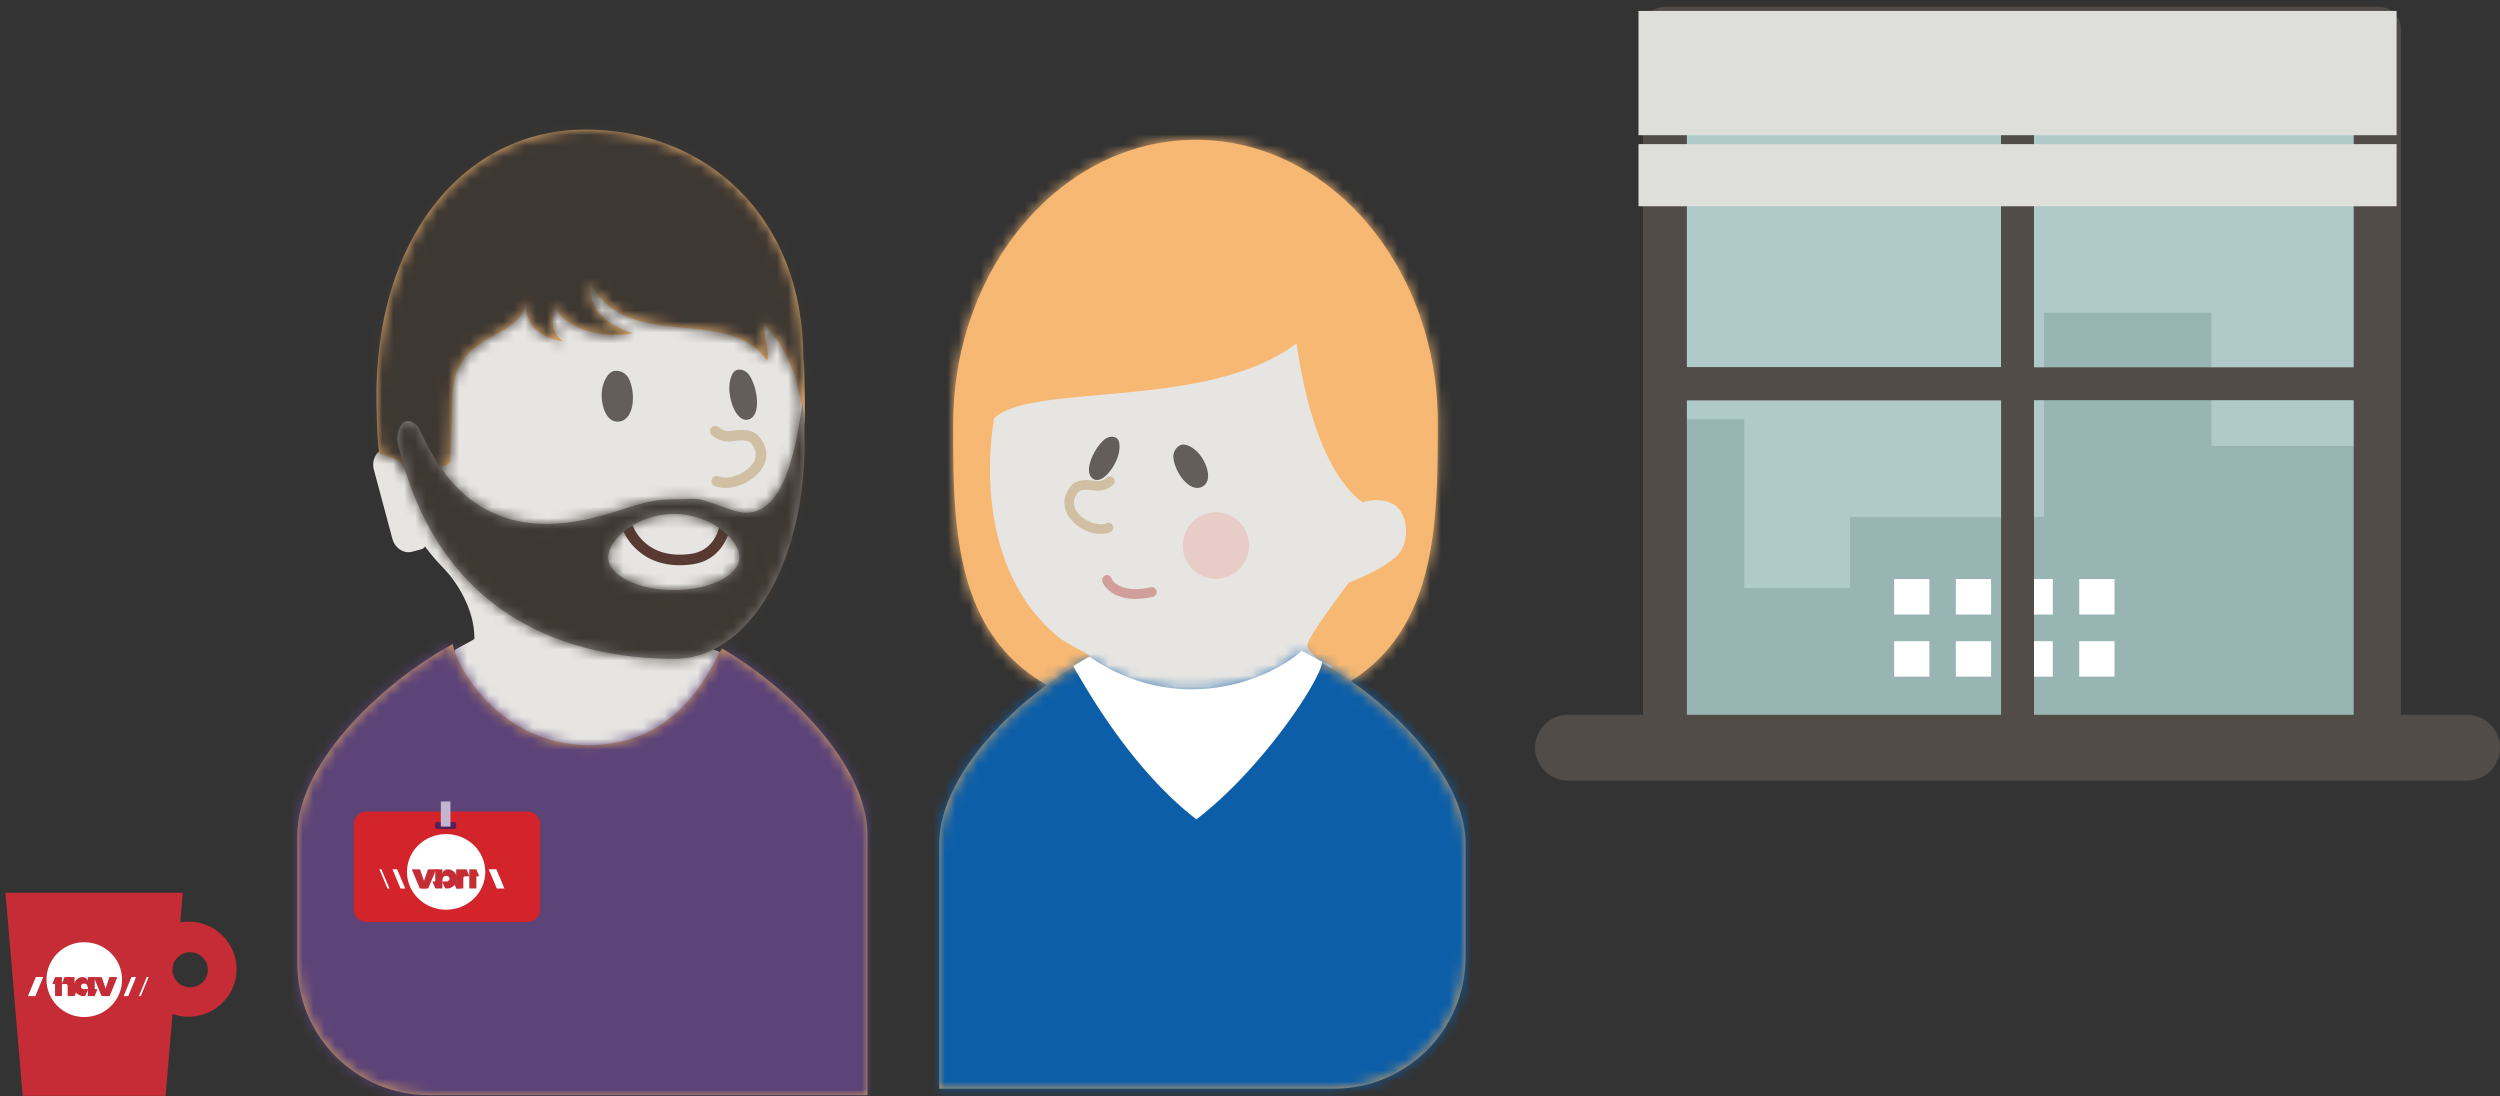 <svg width="228" height="100" viewBox="0 0 228 100" xmlns="http://www.w3.org/2000/svg" xmlns:xlink="http://www.w3.org/1999/xlink"><rect x="0" y="0" width="228" height="100" fill="#333333" stroke="none"/><defs><path d="M22.16 0C34.354.02 44.22 11.6 44.2 25.866c-.018 12.005.022 26.316-21.135 26.716-.158.006-.327.006-.49.01-.166.001-.323.01-.493.01-.22-.002-.384-.01-.557-.012-.155-.005-.316-.005-.467-.01C-.1 52.11-.017 37.798 0 25.792.066 11.53 9.97-.02 22.161 0z" id="a"/><path d="M13.746.914C8.492 3.463 0 10.92 0 17.825v22.349h36c6.627 0 12-5.373 12-12V17.825C48 10.373 37.937 2.277 32.857.403c-3.2 3.827-13.863 5.094-19.11.51z" id="c"/><path d="M37.813 2.87C43.588 5.927 52 13.389 52 20.323V32c0 6.627-5.373 12-12 12H0V20.323c0-6.657 7.62-13.8 13.28-17.066 1.04 1.77 3.781 8.823 12.126 8.823 8.283 0 12.238-7.459 12.407-9.21z" id="e"/><path d="M.072 28.248c.03-4.676 1.283-8.213 3.76-10.611 0 0-.896 4.112-.273 3.257 3.527-4.829 12.543-.558 15.93-6.789.427 3.43-3.848 4.465-3.848 4.465 3.408.67 6.361-.754 7.161-2.445.264 1.379.369 2.294-.815 3.237 4.189-.823 3.342-3.815 3.342-3.815.596 3.969 6.792 2.57 6.792 9.069l.21 5.715c0 .212 2.063 1.05 4.16.622-.065-.492.653-.94 2.153-1.343.209.187.344-1.347.405-4.603C39.31 10.023 31.166 0 19.96 0 9.262 0 .11 7.664.117 20.894c-.234 1.267-.045 7.452-.045 7.354z" id="g"/><path d="M11.991 8.81c2.774 0 3.966.896 7.46 1.729 12.51 2.983 15.17-7.975 15.953-8.494 1.304-1.224 1.895.76 1.714 1.547-4.042 17.609-17.971 19.759-25.253 19.759C4.375 23.351-1.076 12.698.18 0 .66 2.636 1.518 11.553 6.55 9.805c3.952-1.373 2.667-.995 5.441-.995zm-6.049 5.28c0 1.651 2.68 2.99 5.985 2.99 3.306 0 5.986-1.339 5.986-2.99 0-1.651-2.68-3.954-5.986-3.954-3.305 0-5.985 2.303-5.985 3.954z" id="i"/></defs><g fill="none" fill-rule="evenodd"><g transform="translate(86.93 12.75)"><mask id="b" fill="#fff"><use xlink:href="#a"/></mask><use fill="#F5B773" xlink:href="#a"/><g mask="url(#b)" fill="#F6B873"><path d="M-8.53-10.65h59v70h-59z"/></g></g><path d="M124.254 45.806c-.1-.194-4.253-2.231-6.011-14.498-8.025 6.154-24.273 3.545-27.592 6.853-.012.238-2.481 12.703 5.596 19.709 1.31 1.137 3.284 1.705 3.152 2.107-1.086.499-2.687 1.66-2.687 1.66s3.807 21.634 12.548 21.634c8.77 0 12.22-22.518 12.22-22.518s-2.436-1.064-2.239-1.996c.199-.932 3.779-5.62 3.779-5.62s2.7-1.018 4.198-2.273c1.499-1.256 1.201-3.96 0-4.786-1.21-.831-2.924-.286-2.964-.272z" fill="#E7E5E2"/><g transform="translate(85.659 59.116)"><mask id="d" fill="#fff"><use xlink:href="#c"/></mask><use fill="#D8A25D" xlink:href="#c"/><g mask="url(#d)"><path fill="#0C5EA8" d="M-29.333 66.348h112v-91h-112z"/></g></g><path d="M97.877 60.762c.927 1.544 5.092 9.229 11.234 13.962 6.1-4.661 11.457-12.923 11.457-14.36a23.363 23.363 0 0 0-1.855-.998c-3.037 2.693-11.25 6.045-19.353.524-.954.5-1.483.872-1.483.872z" fill="#FFF"/><g><path d="M113.914 49.757a3.03 3.03 0 0 1-3.022 3.04 3.031 3.031 0 0 1-3.023-3.04 3.03 3.03 0 0 1 3.023-3.039 3.03 3.03 0 0 1 3.022 3.04" fill="#E8CCC8"/><path d="M99.645 43.644c.793.592 1.972-.886 2.334-2.097.07-.23.322-1.31-.17-1.608-.493-.298-1 .068-1.081.137-.963.812-1.95 2.92-1.083 3.568M109.607 44.41c1.069-.487.471-2.298-.414-3.204-.168-.172-1.005-.914-1.604-.578-.6.335-.592.99-.581 1.098.122 1.298 1.43 3.217 2.6 2.684" fill="#635E59"/><path d="M104.95 53.562a6.26 6.26 0 0 1-.441.083 6.377 6.377 0 0 1-1.073.082 3.233 3.233 0 0 1-.505-.044c-.53-.095-.92-.265-1.197-.484-.232-.184-.332-.349-.353-.426a.436.436 0 0 0-.54-.308.448.448 0 0 0-.302.552c.07.25.269.58.66.888.392.31.915.539 1.582.658.198.035.412.054.64.058.393.007.808-.029 1.22-.093a7.06 7.06 0 0 0 .506-.095.447.447 0 0 0 .327-.536.437.437 0 0 0-.524-.335z" fill="#D19E9C" fill-rule="nonzero"/><path d="M101.509 44.215c-.109.1-.223.185-.344.257a2.013 2.013 0 0 1-1.502.235c-.697-.1-1.168-.023-1.34.194-.68.851-.462 1.753.702 2.493.612.389 1.454.526 1.9.324a.428.428 0 0 1 .57.225.445.445 0 0 1-.22.582c-.738.333-1.871.15-2.707-.382-1.581-1.006-1.943-2.51-.916-3.8.422-.528 1.16-.648 2.13-.51.07.015.094.02.124.025a1.19 1.19 0 0 0 1.025-.299.425.425 0 0 1 .61.033c.16.181.145.46-.032.623z" fill="#D1BFA3" fill-rule="nonzero"/></g><g><g fill="#E7E5E2"><path d="M38.436 50.09c.296-.08.463-.41.374-.746L36.869 42.1c-.23-.857-1.041-1.39-1.803-1.186-.764.205-1.198 1.069-.968 1.928l1.685 6.287c.231.862 1.04 1.394 1.805 1.188l.848-.227z"/><path d="M41.566 59.225c-.985.726 1.812 16.762 13.089 16.775 10.875.013 11.31-15.65 11.281-16.387-.498-.272-1.199-.502-1.838-.744.838-.159 2.288-.257 3.387-1.483 3.451-3.853 5.895-14.09 5.895-20.078 0-12.502-7.093-22.64-18.175-22.64-11.08 0-20.06 10.138-20.06 22.64 0 6.39 1.875 11.037 5.303 14.507 1.056 1.07 2.856 3.64 2.817 6.461-.57.356-1.106.593-1.699.949z"/></g><g transform="matrix(-1 0 0 1 79.115 55.875)"><mask id="f" fill="#fff"><use xlink:href="#e"/></mask><use fill="#D8A25D" xlink:href="#e"/><g mask="url(#f)"><path fill="#5C4378" d="M-31.778 69.703h121v-89h-121z"/></g><g mask="url(#f)"><path d="M45.669 28.217H31.034a1.173 1.173 0 0 1-1.182-1.164V19.3c0-.644.529-1.166 1.182-1.166h14.635c.653 0 1.183.522 1.183 1.166v7.753c0 .643-.53 1.164-1.183 1.164" fill="#D2242A"/><path d="M42 23.642c0 1.904-1.597 3.45-3.569 3.45-1.975 0-3.574-1.546-3.574-3.45 0-1.904 1.599-3.45 3.574-3.45 1.972 0 3.57 1.546 3.57 3.45M33.804 25.162h-.697l.744-1.762h.699zM42.584 25.162h-.432l.745-1.762h.431zM43.776 25.162h-.183l.743-1.762h.182z" fill="#FFF"/><path d="M35.718 25.154h.548c.029 0 .05-.021.05-.048v-1.65c0-.026-.021-.047-.05-.047h-.554a.062.062 0 0 0-.064.062l-.218.52c-.013.026.009.058.038.058h.157c.023 0 .043.017.043.043v1.014c0 .027.022.048.05.048" fill="#C52D35"/><path d="M36.909 25.154h.55c.028 0 .053-.021.053-.048v-1.65c0-.026-.025-.047-.053-.047h-.855a.063.063 0 0 0-.065.062l-.219.52-.075.058h.438c.097 0 .176.075.176.17v.887c0 .027.022.048.05.048M39.368 23.41h-.55a.049.049 0 0 0-.05.047v1.65c0 .026.023.047.05.047h.556a.062.062 0 0 0 .064-.063l.218-.518c.013-.029-.008-.06-.041-.06h-.152a.042.042 0 0 1-.043-.04v-1.016c0-.027-.025-.048-.052-.048" fill="#C52D35"/><path d="M37.106 25.154h.362a.063.063 0 0 0 .063-.062l.218-.52c.013-.028-.008-.06-.04-.06h-.153l-.45.642zM40.84 23.41h.654c.032 0 .054.028.041.057l-.693 1.66c-.005.017-.02.027-.04.027h-.592l.587-1.716a.046.046 0 0 1 .043-.029" fill="#C52D35"/><path d="M40.02 23.41h-.925c-.065 0 .266.06.29.118l.653 1.57a.088.088 0 0 0 .084.056h.561l-.577-1.686a.089.089 0 0 0-.086-.059M38.813 23.969c0 .351-.046.372-.046.372s-.052-.337-.322-.337c-.264 0-.324.15-.324.26 0 .129.135.25.21.25h.482l-.285.607a.058.058 0 0 1-.052.033h-.22c-.228 0-.826-.29-.826-.851 0-.562.444-.894.815-.894.306 0 .568.203.568.56z" fill="#C52D35"/><path d="M39.231 19.735h-1.516a.2.2 0 0 1-.203-.196v-.247a.2.2 0 0 1 .203-.196h1.516a.2.2 0 0 1 .203.196v.247a.2.2 0 0 1-.203.196" fill="#5A1F57"/><path fill="#C2B5CF" d="M38.034 19.51h.878v-2.293h-.878z"/></g></g><g transform="matrix(-1 0 0 1 73.382 11.817)"><mask id="h" fill="#fff"><use xlink:href="#g"/></mask><use fill="#F6B873" xlink:href="#g"/><g mask="url(#h)" fill="#3E3832"><path d="M-13.364-28.147h66v77h-66z"/></g></g><path d="M57.784 48.1c.023.064.083.192.185.363.173.293.398.588.678.863.99.968 2.397 1.453 4.344 1.188.966-.132 1.648-.603 2.116-1.322a3.78 3.78 0 0 0 .543-1.383.49.49 0 0 1 .549-.418c.269.033.46.274.426.538-.059.46-.258 1.117-.689 1.78-.614.945-1.54 1.585-2.81 1.758-2.257.308-3.97-.283-5.174-1.46-.593-.58-.937-1.164-1.091-1.575a.478.478 0 0 1 .292-.617.495.495 0 0 1 .63.286z" fill="#593A32" fill-rule="nonzero"/><path d="M68.299 38.249c-1.05.34-1.81-1.569-1.787-2.931.004-.259.1-1.45.729-1.59.628-.141 1.046.405 1.11.502.754 1.154 1.096 3.645-.052 4.019M56.502 38.443c-1.298.211-1.836-1.779-1.556-3.129.053-.256.388-1.43 1.153-1.492.766-.063 1.156.53 1.211.634.673 1.24.612 3.757-.808 3.987" fill="#635E59"/><path d="M64.91 39.68a2.347 2.347 0 0 0 2.074.53c.783-.107 1.313-.024 1.507.209.762.916.519 1.887-.79 2.684-.687.419-1.634.566-2.135.35a.49.49 0 0 0-.64.241c-.109.24.002.52.247.627.828.359 2.102.16 3.041-.411 1.778-1.084 2.185-2.703 1.03-4.091-.475-.57-1.304-.699-2.395-.55-.077.016-.104.022-.138.027a1.386 1.386 0 0 1-1.152-.322.493.493 0 0 0-.686.036.468.468 0 0 0 .036.67z" fill="#D1BFA3" fill-rule="nonzero"/><g><g transform="matrix(-1 0 0 1 73.38 36.731)"><mask id="j" fill="#fff"><use xlink:href="#i"/></mask><use fill="#85817F" xlink:href="#i"/><g mask="url(#j)" fill="#3E3832"><path d="M-10.476-31.03h66v77h-66z"/></g></g></g></g><g><path d="M17.341 90.04c.892 0 1.614-.715 1.614-1.598 0-.883-.722-1.599-1.614-1.599-.464 0-.88.197-1.174.508A1.58 1.58 0 0 0 16 89.33c.29.427.782.71 1.341.71zm-.144-5.986c2.416 0 4.375 1.94 4.375 4.334 0 2.394-1.959 4.334-4.375 4.334a4.392 4.392 0 0 1-1.463-.253l-.633 7.473H2.067L.498 81.418h16.173l-.23 2.705c.246-.043.498-.069.756-.069z" fill="#C52C35"/><path d="M11.13 89.342c0 1.885-1.542 3.413-3.444 3.413-1.903 0-3.446-1.528-3.446-3.413 0-1.885 1.543-3.413 3.446-3.413 1.902 0 3.445 1.528 3.445 3.413M3.223 90.847h-.672l.718-1.743h.671zM11.692 90.847h-.416l.717-1.743h.416zM12.84 90.847h-.176l.718-1.743h.176z" fill="#FFF"/><path d="M5.07 90.84h.53a.048.048 0 0 0 .048-.049V89.16a.048.048 0 0 0-.048-.049h-.536a.062.062 0 0 0-.062.062l-.21.514a.041.041 0 0 0 .038.058h.15c.022 0 .04.019.04.042v1.004c0 .026.023.048.05.048" fill="#C52C35"/><path d="M6.22 90.84h.53c.026 0 .048-.023.048-.049V89.16a.049.049 0 0 0-.049-.049h-.824a.063.063 0 0 0-.063.062l-.21.514-.074.058H6c.094 0 .171.076.171.17v.876c0 .026.021.048.049.048M8.59 89.111h-.53a.049.049 0 0 0-.048.048v1.632c0 .026.022.048.049.048h.535a.063.063 0 0 0 .063-.062l.21-.514a.042.042 0 0 0-.039-.058h-.149a.042.042 0 0 1-.042-.041v-1.005a.048.048 0 0 0-.048-.048" fill="#C52C35"/><path d="M6.409 90.84h.347a.063.063 0 0 0 .063-.063l.21-.514a.042.042 0 0 0-.039-.058h-.148l-.433.634zM10.01 89.111h.631c.03 0 .051.03.04.058l-.667 1.643a.043.043 0 0 1-.04.027h-.571l.567-1.699a.042.042 0 0 1 .04-.029" fill="#C52C35"/><path d="M9.22 89.111h-.893c-.062 0 .256.062.279.119l.631 1.555a.088.088 0 0 0 .081.054h.542l-.558-1.668a.086.086 0 0 0-.082-.06M7.508 89.111c.296 0 .547.201.547.553 0 .351-.043.37-.043.37s-.052-.331-.31-.331c-.257 0-.315.147-.315.254 0 .128.129.248.203.248h.465l-.276.602a.054.054 0 0 1-.049.032h-.21c-.222 0-.8-.287-.8-.843s.43-.885.788-.885" fill="#C52C35"/></g><g><path fill="#B0CAC9" d="M152.647 68.19h63.51V2.62h-63.51z"/><path fill="#98B5B4" d="M194.451 67.381h21.706V40.667H194.45z"/><path fill="#98B5B4" d="M168.725 68.19h28.138V47.143h-28.138z"/><path fill="#98B5B4" d="M186.412 67.381h15.274V28.524h-15.274zM152.647 67.381h6.431V38.238h-6.43zM159.078 67.381h9.647V53.619h-9.647z"/><path fill="#FFF" d="M172.745 56.048h3.216V52.81h-3.216zM178.373 56.048h3.215V52.81h-3.215zM184 56.048h3.216V52.81H184zM189.627 56.048h3.216V52.81h-3.216zM172.745 61.714h3.216v-3.238h-3.216zM178.373 61.714h3.215v-3.238h-3.215zM184 61.714h3.216v-3.238H184zM189.627 61.714h3.216v-3.238h-3.216z"/><path stroke="#403A33" stroke-width="3" stroke-linecap="round" stroke-linejoin="round" d="M151.843 35H184V2.619h-32.157z"/><path stroke="#514C47" stroke-width="3" stroke-linecap="round" stroke-linejoin="round" d="M184 35h32.157V2.619H184zM151.843 67.381H184V35h-32.157zM184 67.381h32.157V35H184z"/><path d="M143 68.19h82" stroke="#514C47" stroke-width="6" stroke-linecap="round" stroke-linejoin="round"/><path stroke="#514C47" stroke-width="4" stroke-linecap="round" stroke-linejoin="round" d="M151.843 68.19h65.118V2.62h-65.118z"/><path fill="#DEDEDA" d="M149.431 6.667h69.138V1H149.43zM149.431 12.333h69.138V6.667H149.43zM149.431 18.81h69.138v-5.667H149.43z"/></g></g></svg>
